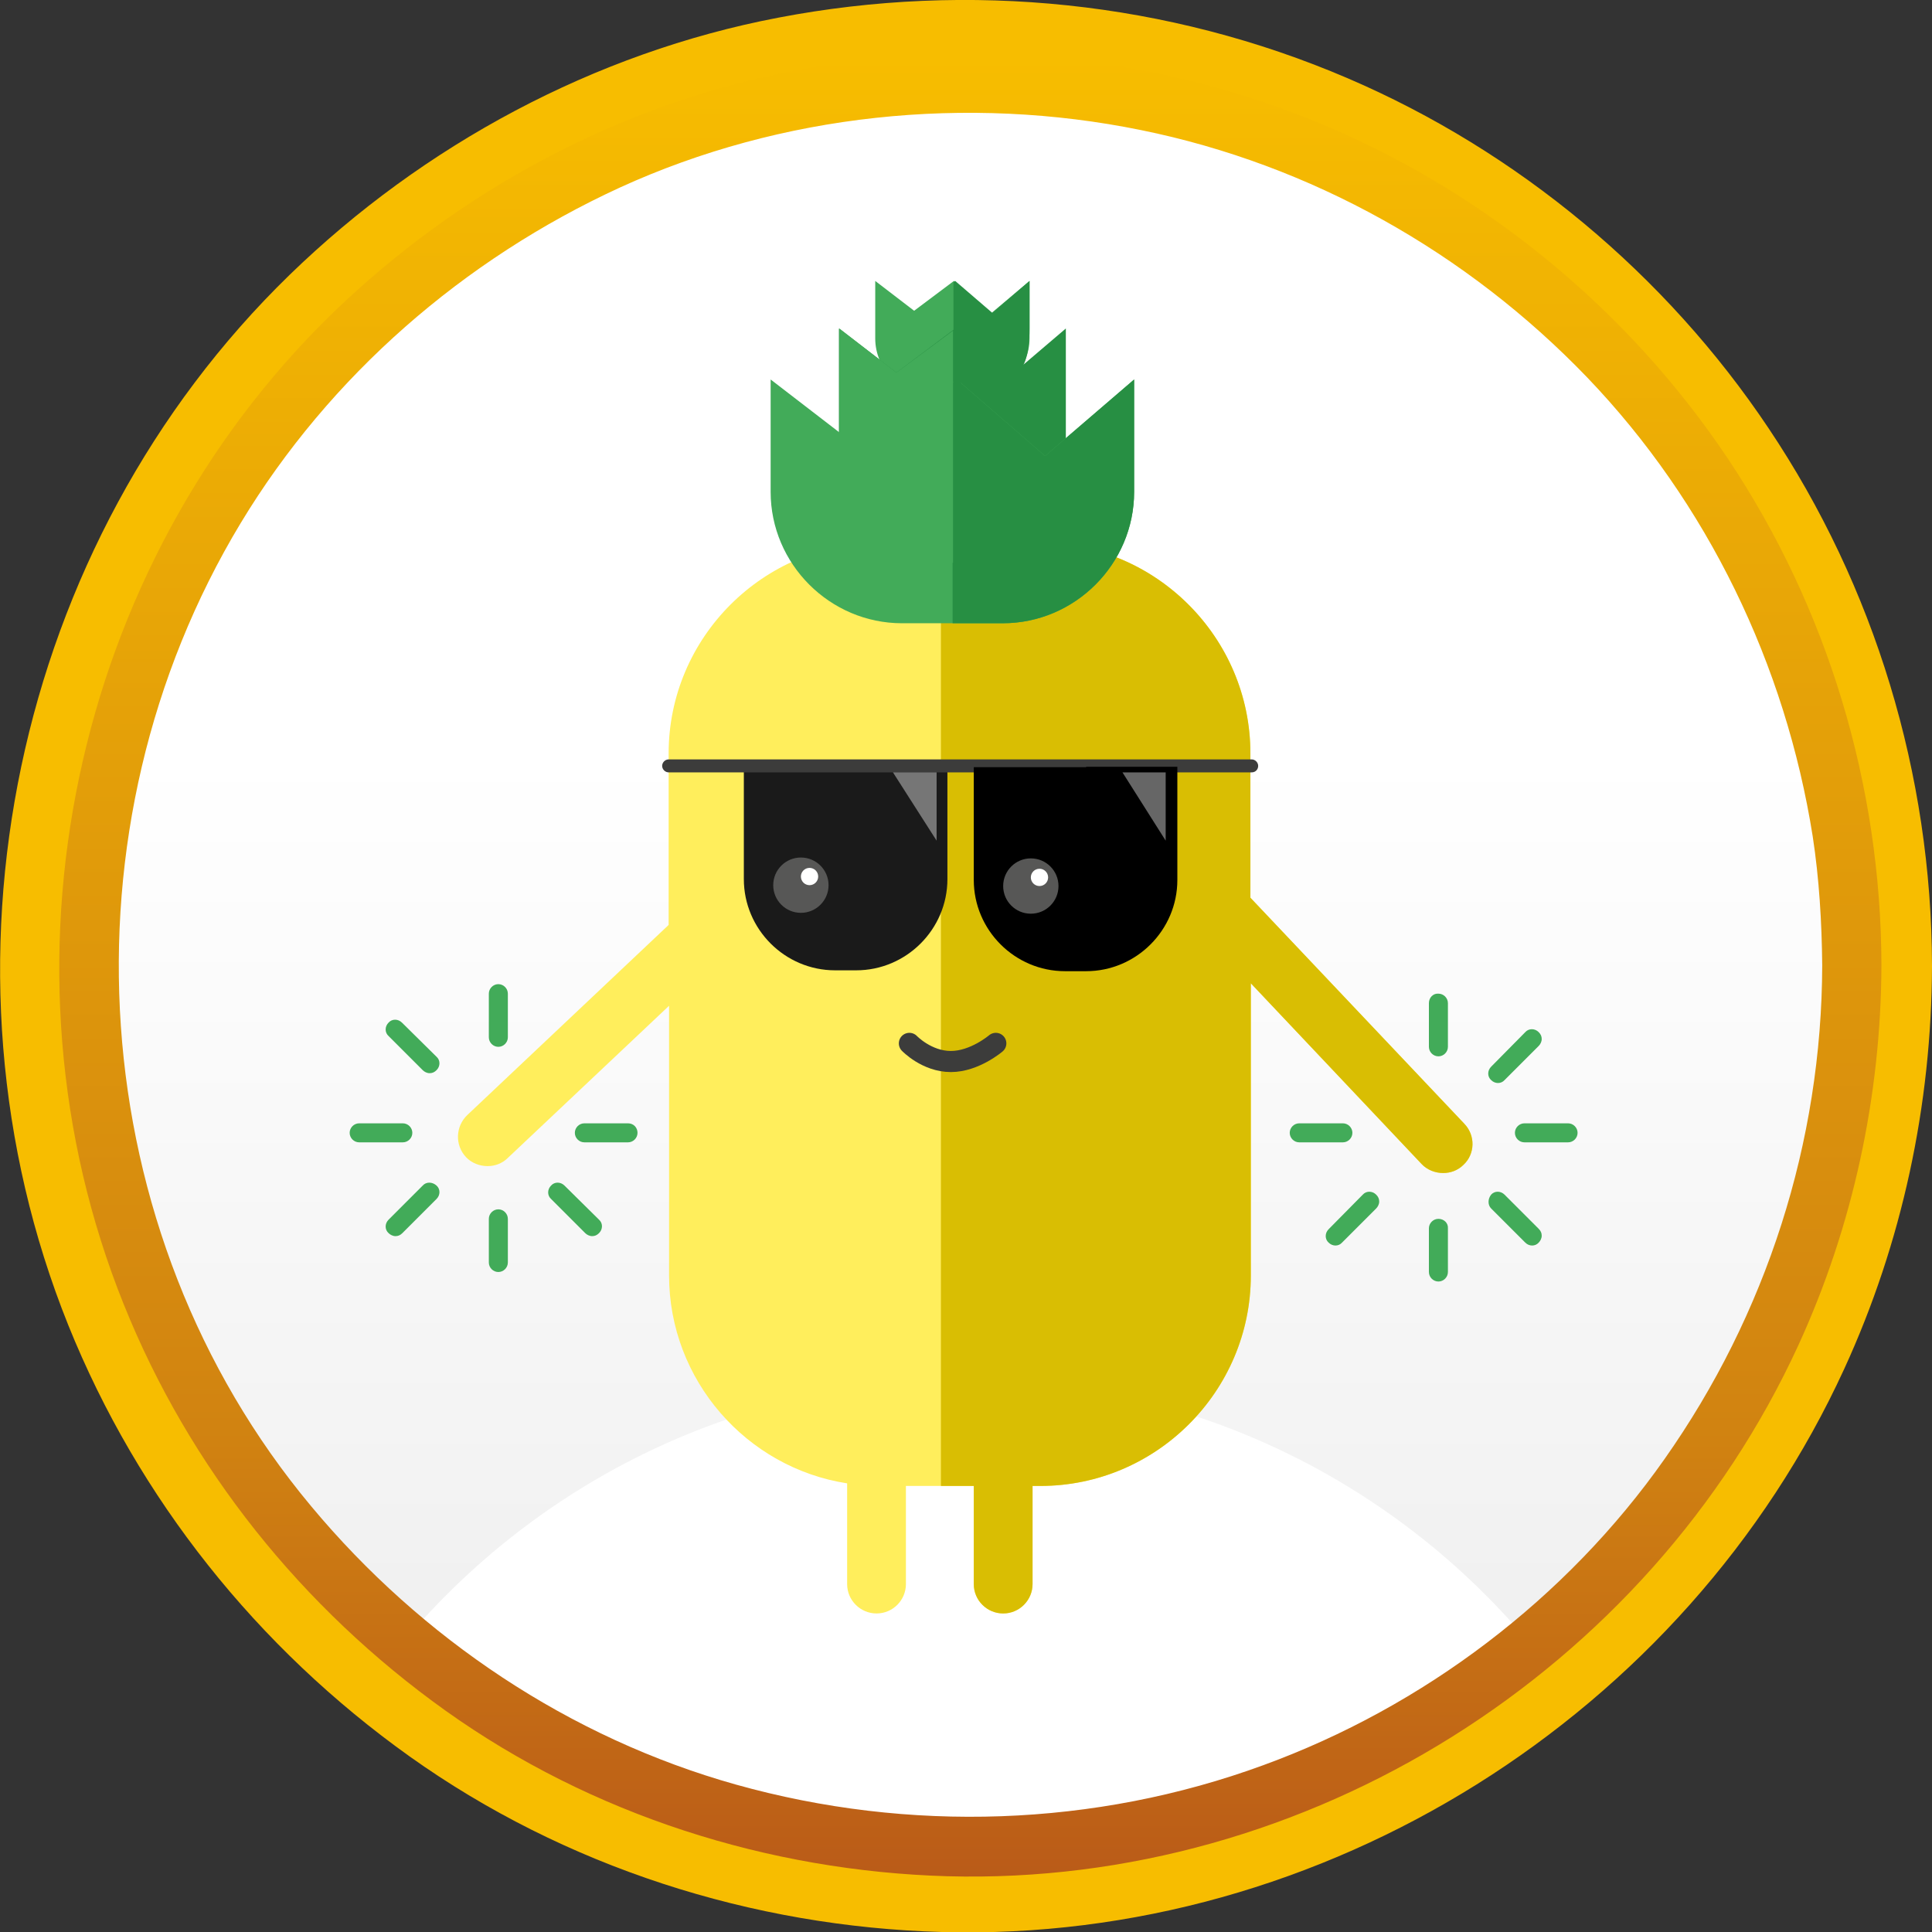 <svg xmlns="http://www.w3.org/2000/svg" xmlns:xlink="http://www.w3.org/1999/xlink" width="447" height="447" viewBox="0 0 447 447">
  <rect x="0" y="0" width="447" height="447" fill="#333333" stroke="none"/>
  <style>
    .st0{fill:url(#SVGID_1_);} .st1{fill:#FFFFFF;} .st2{fill:#F7BD00;} .st3{fill:url(#SVGID_2_);} .st4{clip-path:url(#SVGID_4_);fill:#FFEE5C;} .st5{clip-path:url(#SVGID_4_);fill:#D9BE03;} .st6{fill:#42AB59;} .st7{fill:none;stroke:#3C3C3B;stroke-width:4.879;stroke-linecap:round;stroke-linejoin:round;stroke-miterlimit:10;} .st8{clip-path:url(#SVGID_6_);fill:#1A1A1A;} .st9{display:none;opacity:0.4;clip-path:url(#SVGID_6_);fill:#FFFFFF;} .st10{fill:#575756;} .st11{fill:#3C3C3B;} .st12{clip-path:url(#SVGID_8_);} .st13{display:none;opacity:0.4;clip-path:url(#SVGID_8_);fill:#FFFFFF;} .st14{fill:#278F43;} .st15{opacity:0.4;fill:#FFFFFF;} .st16{fill:url(#SVGID_9_);} .st17{fill:url(#SVGID_10_);} .st18{clip-path:url(#SVGID_12_);fill:#FFEE5C;} .st19{clip-path:url(#SVGID_12_);fill:#D9BE03;} .st20{clip-path:url(#SVGID_14_);fill:#1A1A1A;} .st21{display:none;opacity:0.4;clip-path:url(#SVGID_14_);fill:#FFFFFF;} .st22{clip-path:url(#SVGID_16_);} .st23{display:none;opacity:0.4;clip-path:url(#SVGID_16_);fill:#FFFFFF;}
  </style>
  <linearGradient id="SVGID_1_" gradientUnits="userSpaceOnUse" x1="225.113" y1="19.8" x2="225.113" y2="424.377">
    <stop offset=".381" stop-color="#FFF"/>
    <stop offset="1" stop-color="#EDEDED"/>
  </linearGradient>
  <circle class="st0" cx="225.1" cy="222.1" r="202.3"/>
  <path class="st1" d="M223.5 433c50.5 0 95.8-22 126.9-56.9-31.1-34.9-76.4-56.9-126.9-56.9s-95.8 22-126.9 56.9C127.7 411 173 433 223.5 433z"/>
  <path class="st2" d="M432.5 223.4c-.1 43.5-13.6 85.6-38.7 121.2-24.1 34.2-59.1 60.7-98.3 75.1-41.4 15.2-87 16.7-129.3 4.8C125.4 413 89 388.7 61.9 356.2 5.5 288.7-.6 189.9 44.6 115c21.8-36.1 54.7-64.7 93-82.3 39.6-18.2 85.3-22.8 127.9-14.1 41.7 8.5 80 30 109.4 60.7 29.6 30.8 48.7 70.5 55.4 112.6 1.5 10.4 2.1 21 2.2 31.5 0 9.4 14.6 9.4 14.5 0-.1-44.2-13.2-87.6-37.8-124.3-23.8-35.6-58-64.1-97.4-81C270.3.3 224.3-4.4 180 4.1c-42.4 8.1-82 29.4-113 59.5-64 62.2-84.5 160.2-51.2 243 16.2 40.2 43.8 74.7 79 99.8 35.8 25.5 79.2 39.4 123.1 40.6 88.4 2.5 172-50.1 208.8-130.3 13.4-29.2 20.2-61 20.3-93.2 0-9.4-14.5-9.4-14.5-.1z"/>
  <linearGradient id="SVGID_2_" gradientUnits="userSpaceOnUse" x1="224.483" y1="12.573" x2="224.483" y2="434.126">
    <stop offset="0" stop-color="#F7BD00"/>
    <stop offset=".755" stop-color="#D18311"/>
    <stop offset="1" stop-color="#BA5B18"/>
  </linearGradient>
  <path class="st3" d="M421.6 223.3c-.1 41-12.9 80.8-36.5 114.3-22.7 32.3-55.8 57.3-92.8 70.8-39 14.3-82 15.7-122 4.5-38.5-10.8-72.8-33.8-98.3-64.4C18.9 284.9 13.1 191.6 55.7 121c20.6-34.1 51.6-61 87.7-77.6 37.4-17.1 80.4-21.5 120.6-13.3 39.4 8 75.4 28.3 103.2 57.2 27.9 29.1 45.9 66.5 52.2 106.2 1.5 9.8 2.1 19.8 2.2 29.8 0 8.8 13.7 8.8 13.7 0-.1-41.6-12.4-82.6-35.6-117.3-22.5-33.6-54.7-60.4-91.8-76.4-39.1-16.8-82.5-21.2-124.3-13.2-40.1 7.6-77.5 27.8-106.7 56.1-60.4 58.7-79.7 151.1-48.3 229.2 15.2 37.9 41.3 70.4 74.5 94.1 33.8 24.1 74.7 37.1 116.1 38.3 83.4 2.3 162.2-47.3 196.9-122.9 12.6-27.5 19.1-57.6 19.2-87.9 0-8.8-13.7-8.8-13.7 0z"/>
  <g>
    <defs>
      <path id="SVGID_3_" d="M338.8 260l-49.5-52.3v-33.4c0-26.8-21.9-48.7-48.7-48.7h-37.2c-26.8 0-48.7 21.9-48.7 48.7V214l-46.6 44c-2.7 2.6-2.9 6.9-.3 9.7 1.3 1.4 3.2 2.1 5 2.1 1.7 0 3.4-.6 4.7-1.9l37.3-35.2v62.4c0 24.2 17.9 44.5 41.2 48.1v23.3c0 3.8 3.1 6.8 6.8 6.8 3.8 0 6.8-3.1 6.8-6.8v-22.7h15.7v22.7c0 3.8 3.1 6.8 6.8 6.8 3.8 0 6.8-3.1 6.8-6.8v-22.7h1.8c26.8 0 48.7-21.9 48.7-48.7v-67.6l39.5 41.8c1.3 1.4 3.2 2.1 5 2.1 1.7 0 3.4-.6 4.7-1.9 2.7-2.5 2.8-6.8.2-9.5z"/>
    </defs>
    <clipPath id="SVGID_4_">
      <use xlink:href="#SVGID_3_" overflow="visible"/>
    </clipPath>
    <path class="st4" d="M56.1 95H402v299.1H56.1z"/>
    <path class="st5" d="M217.7 96.5h182.8v299.1H217.7z"/>
    <path class="st6" d="M115.3 242.2c1.2 0 2.2-1 2.2-2.2v-10.1c0-1.2-1-2.2-2.2-2.2s-2.2 1-2.2 2.2V240c0 1.2 1 2.2 2.2 2.2zM115.3 279.8c-1.2 0-2.2 1-2.2 2.2v10.1c0 1.2 1 2.2 2.2 2.2s2.2-1 2.2-2.2V282c0-1.2-1-2.2-2.2-2.2zM93 236.6c-.9-.9-2.3-.9-3.1 0-.9.9-.9 2.3 0 3.1l7.9 7.9c.4.4 1 .7 1.6.7s1.1-.2 1.6-.7c.9-.9.9-2.3 0-3.1l-8-7.9zM130.6 274.3c-.9-.9-2.3-.9-3.1 0-.9.9-.9 2.3 0 3.1l7.9 7.9c.4.4 1 .7 1.6.7.6 0 1.1-.2 1.6-.7.9-.9.9-2.3 0-3.1l-8-7.9zM95.4 262.1c0-1.2-1-2.2-2.2-2.2H83.1c-1.2 0-2.2 1-2.2 2.2 0 1.2 1 2.2 2.2 2.2h10.1c1.2 0 2.2-1 2.2-2.2zM145.3 259.9h-10.1c-1.2 0-2.2 1-2.2 2.2 0 1.2 1 2.2 2.2 2.2h10.1c1.2 0 2.2-1 2.2-2.2 0-1.2-.9-2.2-2.2-2.2zM97.8 274.3l-7.9 7.9c-.9.9-.9 2.3 0 3.1.4.4 1 .7 1.6.7.6 0 1.1-.2 1.6-.7l7.9-7.9c.9-.9.9-2.3 0-3.1-1-.9-2.4-.9-3.2 0zM312.9 262.1c0-1.2-1-2.2-2.2-2.2h-10.1c-1.2 0-2.2 1-2.2 2.2 0 1.2 1 2.2 2.2 2.2h10.1c1.2 0 2.2-1 2.2-2.2zM350.5 262.1c0 1.2 1 2.2 2.2 2.2h10.1c1.2 0 2.2-1 2.2-2.2 0-1.2-1-2.2-2.2-2.2h-10.1c-1.2 0-2.2 1-2.2 2.2zM307.4 284.4c-.9.9-.9 2.3 0 3.1.9.9 2.3.9 3.1 0l7.9-7.9c.4-.4.7-1 .7-1.6 0-.6-.2-1.1-.7-1.6-.9-.9-2.3-.9-3.1 0l-7.9 8zM345 246.8c-.9.9-.9 2.3 0 3.1.9.9 2.3.9 3.1 0l7.9-7.9c.4-.4.7-1 .7-1.6 0-.6-.2-1.1-.7-1.6-.9-.9-2.3-.9-3.1 0l-7.9 8zM332.8 282c-1.2 0-2.2 1-2.2 2.2v10.1c0 1.2 1 2.2 2.2 2.2 1.2 0 2.2-1 2.2-2.2v-10.1c.1-1.2-.9-2.2-2.2-2.2zM330.6 232.1v10.1c0 1.2 1 2.2 2.2 2.2 1.2 0 2.2-1 2.2-2.2v-10.1c0-1.2-1-2.2-2.2-2.2-1.2-.1-2.2.9-2.2 2.2zM345 279.6l7.9 7.9c.9.9 2.3.9 3.1 0 .4-.4.7-1 .7-1.6 0-.6-.2-1.1-.7-1.6l-7.9-7.9c-.9-.9-2.3-.9-3.1 0-.8 1-.8 2.4 0 3.2z"/>
    <path class="st7" d="M210.4 241.4s4 4.2 9.6 4.2c5.5 0 10.4-4.2 10.4-4.2"/>
    <g>
      <defs>
        <path id="SVGID_5_" d="M198.1 177.3h-26v26.1c0 11.6 9.5 21.1 21.1 21.1h4.9c11.6 0 21.1-9.5 21.1-21.1v-26.1h-21.1z"/>
      </defs>
      <clipPath id="SVGID_6_">
        <use xlink:href="#SVGID_5_" overflow="visible"/>
      </clipPath>
      <path class="st8" d="M161.5 154.4h64.4v75.2h-64.4z"/>
      <path class="st9" d="M168.846 153.104l6.392-4.642 53.413 73.547-6.392 4.642z"/>
      <circle class="st10" cx="185.3" cy="204.8" r="6.4"/>
      <circle class="st1" cx="187.3" cy="202.8" r="2"/>
      <path class="st11" d="M289.6 178.7H154.7c-.8 0-1.5-.7-1.5-1.5s.7-1.5 1.5-1.5h134.9c.8 0 1.5.7 1.5 1.5s-.6 1.5-1.5 1.5z"/>
      <g>
        <defs>
          <path id="SVGID_7_" d="M251.3 177.5h-26v26.1c0 11.6 9.5 21.1 21.1 21.1h4.9c11.6 0 21.1-9.5 21.1-21.1V177.4h-21.1z"/>
        </defs>
        <clipPath id="SVGID_8_">
          <use xlink:href="#SVGID_7_" overflow="visible"/>
        </clipPath>
        <path class="st12" d="M214.7 154.6h64.4v75.2h-64.4z"/>
        <path class="st13" d="M222.045 153.286l6.392-4.643 53.422 73.547-6.392 4.643z"/>
      </g>
      <g>
        <circle class="st10" cx="238.5" cy="205" r="6.4"/>
        <circle class="st1" cx="240.5" cy="203" r="2"/>
      </g>
    </g>
    <g>
      <path class="st6" d="M238.2 65v13.3c0 7.1-5.8 12.9-12.9 12.9h-9.9c-7.1 0-12.9-5.8-12.9-12.9V65l9 6.9 9.2-6.9 8.6 7.5 8.9-7.5z"/>
    </g>
    <g>
      <path class="st14" d="M246.6 76v35.3c0 10.4-8.5 18.9-19 18.9h-14.5c-10.4 0-19-8.5-19-18.9V76l13.3 10.2L221 76l12.7 11 12.9-11z"/>
    </g>
    <g>
      <path class="st6" d="M262.4 87.8v26c0 16.7-13.7 30.4-30.4 30.4h-23.3c-16.7 0-30.4-13.7-30.4-30.4v-26l21.3 16.4 21.8-16.4 20.4 17.7 20.6-17.7z"/>
    </g>
    <path class="st15" d="M206.6 178.7h10.1v15.8M259.7 178.7h10v15.8"/>
    <g>
      <path class="st14" d="M241.8 105.5l-20.4-17.7-1 .8v55.6H232c16.7 0 30.4-13.7 30.4-30.4v-26l-20.6 17.7z"/>
    </g>
    <g>
      <path class="st14" d="M229.6 72.4L221 65l-.4.3v23.3h4.9c7 0 12.7.6 12.7-12.7V65l-8.6 7.4z"/>
    </g>
    <g>
      <path class="st6" d="M207.4 86.2L194.2 76v35.3c0 10.4 8.5 18.9 19 18.9h7.3V76.5l-13.1 9.7z"/>
    </g>
  </g>
</svg>
